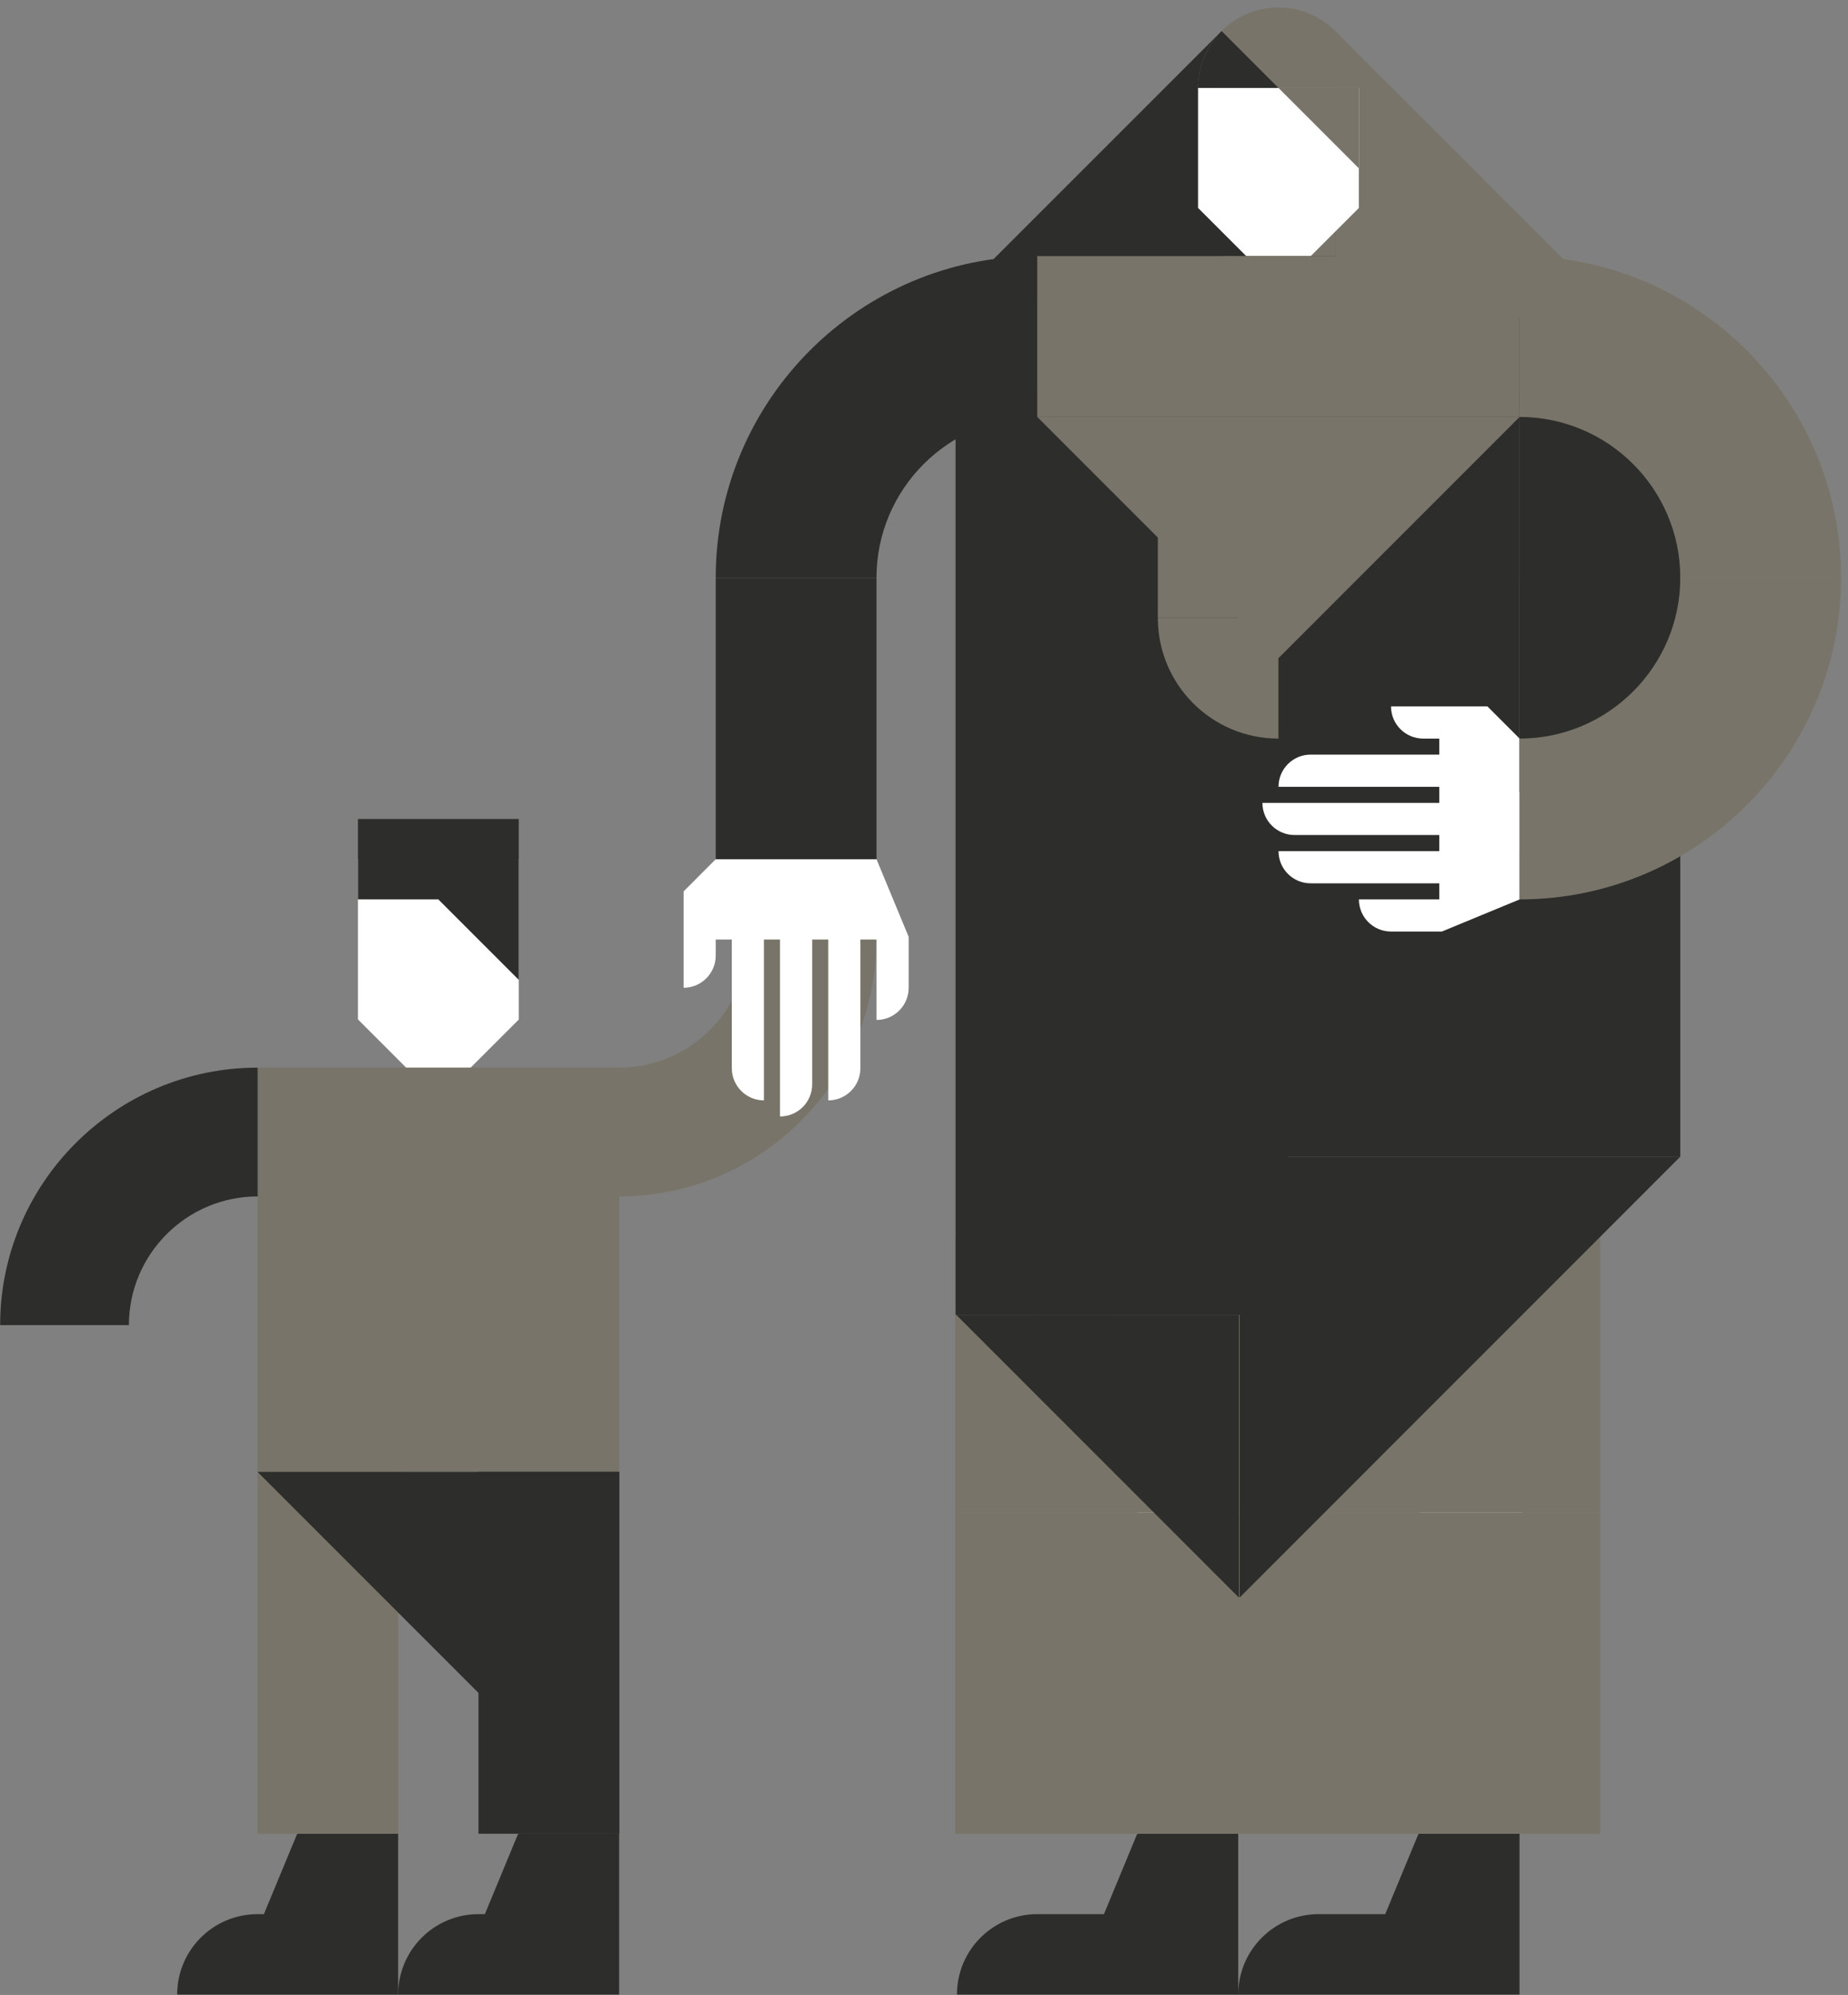 <?xml version="1.0" encoding="UTF-8" standalone="no"?>
<svg width="240px" height="259px" viewBox="0 0 240 259" version="1.1" xmlns="http://www.w3.org/2000/svg" xmlns:xlink="http://www.w3.org/1999/xlink">
    <rect x="0" y="0" width="240" height="259" fill="#808080" stroke="none"/>
    <defs></defs>
    <g id="Page-1" stroke="none" stroke-width="1" fill="none" fill-rule="evenodd">
        <g id="Group">
            <path d="M147.69,196.35 L160.98,196.35 L160.98,238.08 L147.69,238.08 L147.69,196.35 Z" id="Fill-100" fill="#FFFFFF"></path>
            <path d="M184.38,196.35 L197.67,196.35 L197.67,238.08 L184.38,238.08 L184.38,196.35 Z" id="Fill-101" fill="#FFFFFF"></path>
            <path d="M124.05,160.61 L207.79,160.61 L207.79,196.35 L124.05,196.35 L124.05,160.61 Z" id="Fill-102" fill="#797469"></path>
            <path d="M124.1,50.78 L143.9,50.78 L143.9,170.71 L124.1,170.71 L124.1,50.78 Z" id="Fill-103" fill="#2D2E2B"></path>
            <path d="M134.71,33.25 L134.71,54.13 C123.2,54.13 113.83,63.5 113.83,75.01 L92.95,75.01 C92.95,51.98 111.68,33.25 134.71,33.25" id="Fill-104" fill="#2D2E2B"></path>
            <path d="M92.95,75.01 L113.83,75.01 L113.83,111.55 L92.95,111.55 L92.95,75.01 Z" id="Fill-105" fill="#2D2E2B"></path>
            <path d="M134.71,33.25 L197.35,33.25 L197.35,116.77 L134.71,116.77 L134.71,33.25 Z" id="Fill-107" fill="#2D2E2B"></path>
            <path d="M156.86,30.06 L173.41,30.06 L173.41,33.25 L156.86,33.25 L156.86,30.06 Z" id="Fill-108" fill="#2D2E2B"></path>
            <path d="M124.1,38.57 L158.65,38.57 L158.65,4.03 L124.1,38.57" id="Fill-109" fill="#2D2E2B"></path>
            <path d="M173.41,4.03 L173.41,41.32 L210.71,41.32 L173.41,4.03" id="Fill-110" fill="#797469"></path>
            <path d="M170.22,30.06 L173.41,30.06 L173.41,33.25 L170.22,33.25 L170.22,30.06 Z" id="Fill-111" fill="#797469"></path>
            <path d="M155.59,11.41 L155.59,26.99 L161.85,33.25 L170.22,33.25 L176.47,27.01 L176.47,11.41 L155.59,11.41" id="Fill-112" fill="#FFFFFF"></path>
            <path d="M176.47,11.41 L176.47,21.85 L166.03,11.41" id="Fill-113" fill="#797469"></path>
            <path d="M134.71,110.5 L218.22,110.5 L218.22,150.17 L134.71,150.17 L134.71,110.5 Z" id="Fill-114" fill="#2D2E2B"></path>
            <path d="M134.71,116.77 L167.24,116.77 L167.24,170.71 L134.71,170.71 L134.71,116.77 Z" id="Fill-115" fill="#2D2E2B"></path>
            <path d="M176.48,116.77 L186.92,116.77 L186.92,114.68 L170.21,114.68 C167.91,114.68 166.04,112.81 166.04,110.5 L186.92,110.5 L186.92,108.41 L168.13,108.41 C165.82,108.41 163.95,106.54 163.95,104.24 L186.92,104.24 L186.92,102.15 L166.04,102.15 C166.04,99.84 167.91,97.97 170.21,97.97 L186.92,97.97 L186.92,95.89 L184.83,95.89 C182.52,95.89 180.65,94.02 180.65,91.71 L193.17,91.71 L197.35,95.89 L197.35,116.77 L187.26,120.94 L180.65,120.94 C178.35,120.94 176.48,119.07 176.48,116.77" id="Fill-116" fill="#FFFFFF"></path>
            <path d="M160.81,258.95 L160.81,238.08 L147.76,238.08 L147.76,238.17 L147.69,238.08 L143.37,248.51 L134.71,248.51 C128.95,248.51 124.28,253.19 124.28,258.95 L160.81,258.95" id="Fill-117" fill="#2D2E2B"></path>
            <path d="M197.34,258.95 L197.34,238.08 L184.29,238.08 L184.29,238.17 L184.22,238.08 L179.9,248.51 L171.25,248.51 C165.48,248.51 160.81,253.19 160.81,258.95 L197.34,258.95" id="Fill-118" fill="#2D2E2B"></path>
            <path d="M166.03,0.97 C160.26,0.97 155.59,5.64 155.59,11.41 L176.47,11.41 C176.47,5.64 171.79,0.97 166.03,0.97" id="Fill-119" fill="#797469"></path>
            <path d="M155.59,11.41 L166.03,11.41 L158.65,4.03 C156.76,5.92 155.59,8.52 155.59,11.41" id="Fill-120" fill="#2D2E2B"></path>
            <path d="M134.71,54.13 L166.03,85.45 L197.35,54.13 L134.71,54.13" id="Fill-121" fill="#797469"></path>
            <path d="M166.03,95.89 C157.38,95.89 150.37,88.88 150.37,80.23 L166.03,80.23 L166.03,95.89" id="Fill-122" fill="#797469"></path>
            <path d="M150.37,63.52 L166.03,63.52 L166.03,80.23 L150.37,80.23 L150.37,63.52 Z" id="Fill-123" fill="#797469"></path>
            <path d="M197.35,54.13 L218.22,54.13 L218.22,102.82 L197.35,102.82 L197.35,54.13 Z" id="Fill-124" fill="#2D2E2B"></path>
            <path d="M221.57,50.78 L197.35,50.79 L197.35,75.01 L221.57,50.78" id="Fill-125" fill="#2D2E2B"></path>
            <path d="M124.05,196.35 L207.79,196.35 L207.79,238.08 L124.05,238.08 L124.05,196.35 Z" id="Fill-126" fill="#797469"></path>
            <path d="M160.9,207.42 L160.9,170.71 L124.19,170.71 L160.9,207.42" id="Fill-127" fill="#2D2E2B"></path>
            <path d="M218.22,150.17 L160.98,150.17 L160.98,207.42 L218.22,150.17" id="Fill-128" fill="#2D2E2B"></path>
            <path d="M239.1,75.01 L218.22,75.01 C218.22,63.5 208.86,54.13 197.35,54.13 L197.35,33.25 C220.37,33.25 239.1,51.98 239.1,75.01" id="Fill-129" fill="#797469"></path>
            <path d="M197.35,116.77 L197.35,95.89 C208.86,95.89 218.22,86.52 218.22,75.01 L239.1,75.01 C239.1,98.03 220.37,116.77 197.35,116.77" id="Fill-130" fill="#797469"></path>
            <path d="M134.71,33.25 L197.35,33.25 L197.35,54.13 L134.71,54.13 L134.71,33.25 Z" id="Fill-131" fill="#797469"></path>
            <path d="M46.49,111.55 L46.49,132.35 L52.75,138.61 L61.12,138.61 L67.37,132.37 L67.37,111.55 L46.49,111.55" id="Fill-150" fill="#FFFFFF"></path>
            <path d="M56.93,116.77 L46.49,116.77 L46.49,106.33 L67.37,106.33 L67.37,127.21 L56.93,116.77" id="Fill-151" fill="#2D2E2B"></path>
            <path d="M80.41,258.95 L80.41,238.07 L67.36,238.07 L67.36,238.17 L67.29,238.07 L62.97,248.51 L62.15,248.51 C56.38,248.51 51.71,253.18 51.71,258.95 L80.41,258.95" id="Fill-152" fill="#2D2E2B"></path>
            <path d="M51.71,258.95 L51.71,238.07 L38.66,238.07 L38.66,238.17 L38.6,238.07 L34.27,248.51 L33.45,248.51 C27.68,248.51 23.01,253.18 23.01,258.95 L51.71,258.95" id="Fill-153" fill="#2D2E2B"></path>
            <path d="M33.44,138.61 L80.42,138.61 L80.42,191.09 L33.44,191.09 L33.44,138.61 Z" id="Fill-154" fill="#797469"></path>
            <path d="M33.44,191.09 L51.71,191.09 L51.71,238.07 L33.44,238.07 L33.44,191.09 Z" id="Fill-155" fill="#797469"></path>
            <path d="M62.14,191.09 L80.42,191.09 L80.42,238.07 L62.14,238.07 L62.14,191.09 Z" id="Fill-156" fill="#2D2E2B"></path>
            <path d="M33.44,191.09 L80.42,238.07 L80.42,191.09 L33.44,191.09" id="Fill-157" fill="#2D2E2B"></path>
            <path d="M33.46,138.61 L33.46,155.33 C24.24,155.33 16.74,162.83 16.74,172.04 L0.02,172.04 C0.02,153.61 15.02,138.61 33.46,138.61" id="Fill-162" fill="#2D2E2B"></path>
            <path d="M80.4,155.33 L80.4,138.61 C89.62,138.61 97.11,131.11 97.11,121.9 L113.83,121.9 C113.83,140.33 98.83,155.33 80.4,155.33" id="Fill-163" fill="#797469"></path>
            <path d="M113.83,132.42 L113.83,121.98 L111.74,121.98 L111.74,138.68 C111.74,140.99 109.87,142.86 107.57,142.86 L107.57,121.98 L105.48,121.98 L105.48,140.77 C105.48,143.08 103.61,144.95 101.3,144.95 L101.3,121.98 L99.21,121.98 L99.21,142.86 C96.91,142.86 95.04,140.99 95.04,138.68 L95.04,121.98 L92.95,121.98 L92.95,124.07 C92.95,126.37 91.08,128.24 88.78,128.24 L88.78,115.73 L92.95,111.55 L113.83,111.55 L118.01,121.63 L118.01,128.24 C118.01,130.55 116.14,132.42 113.83,132.42" id="Fill-180" fill="#FFFFFF"></path>
        </g>
    </g>
</svg>